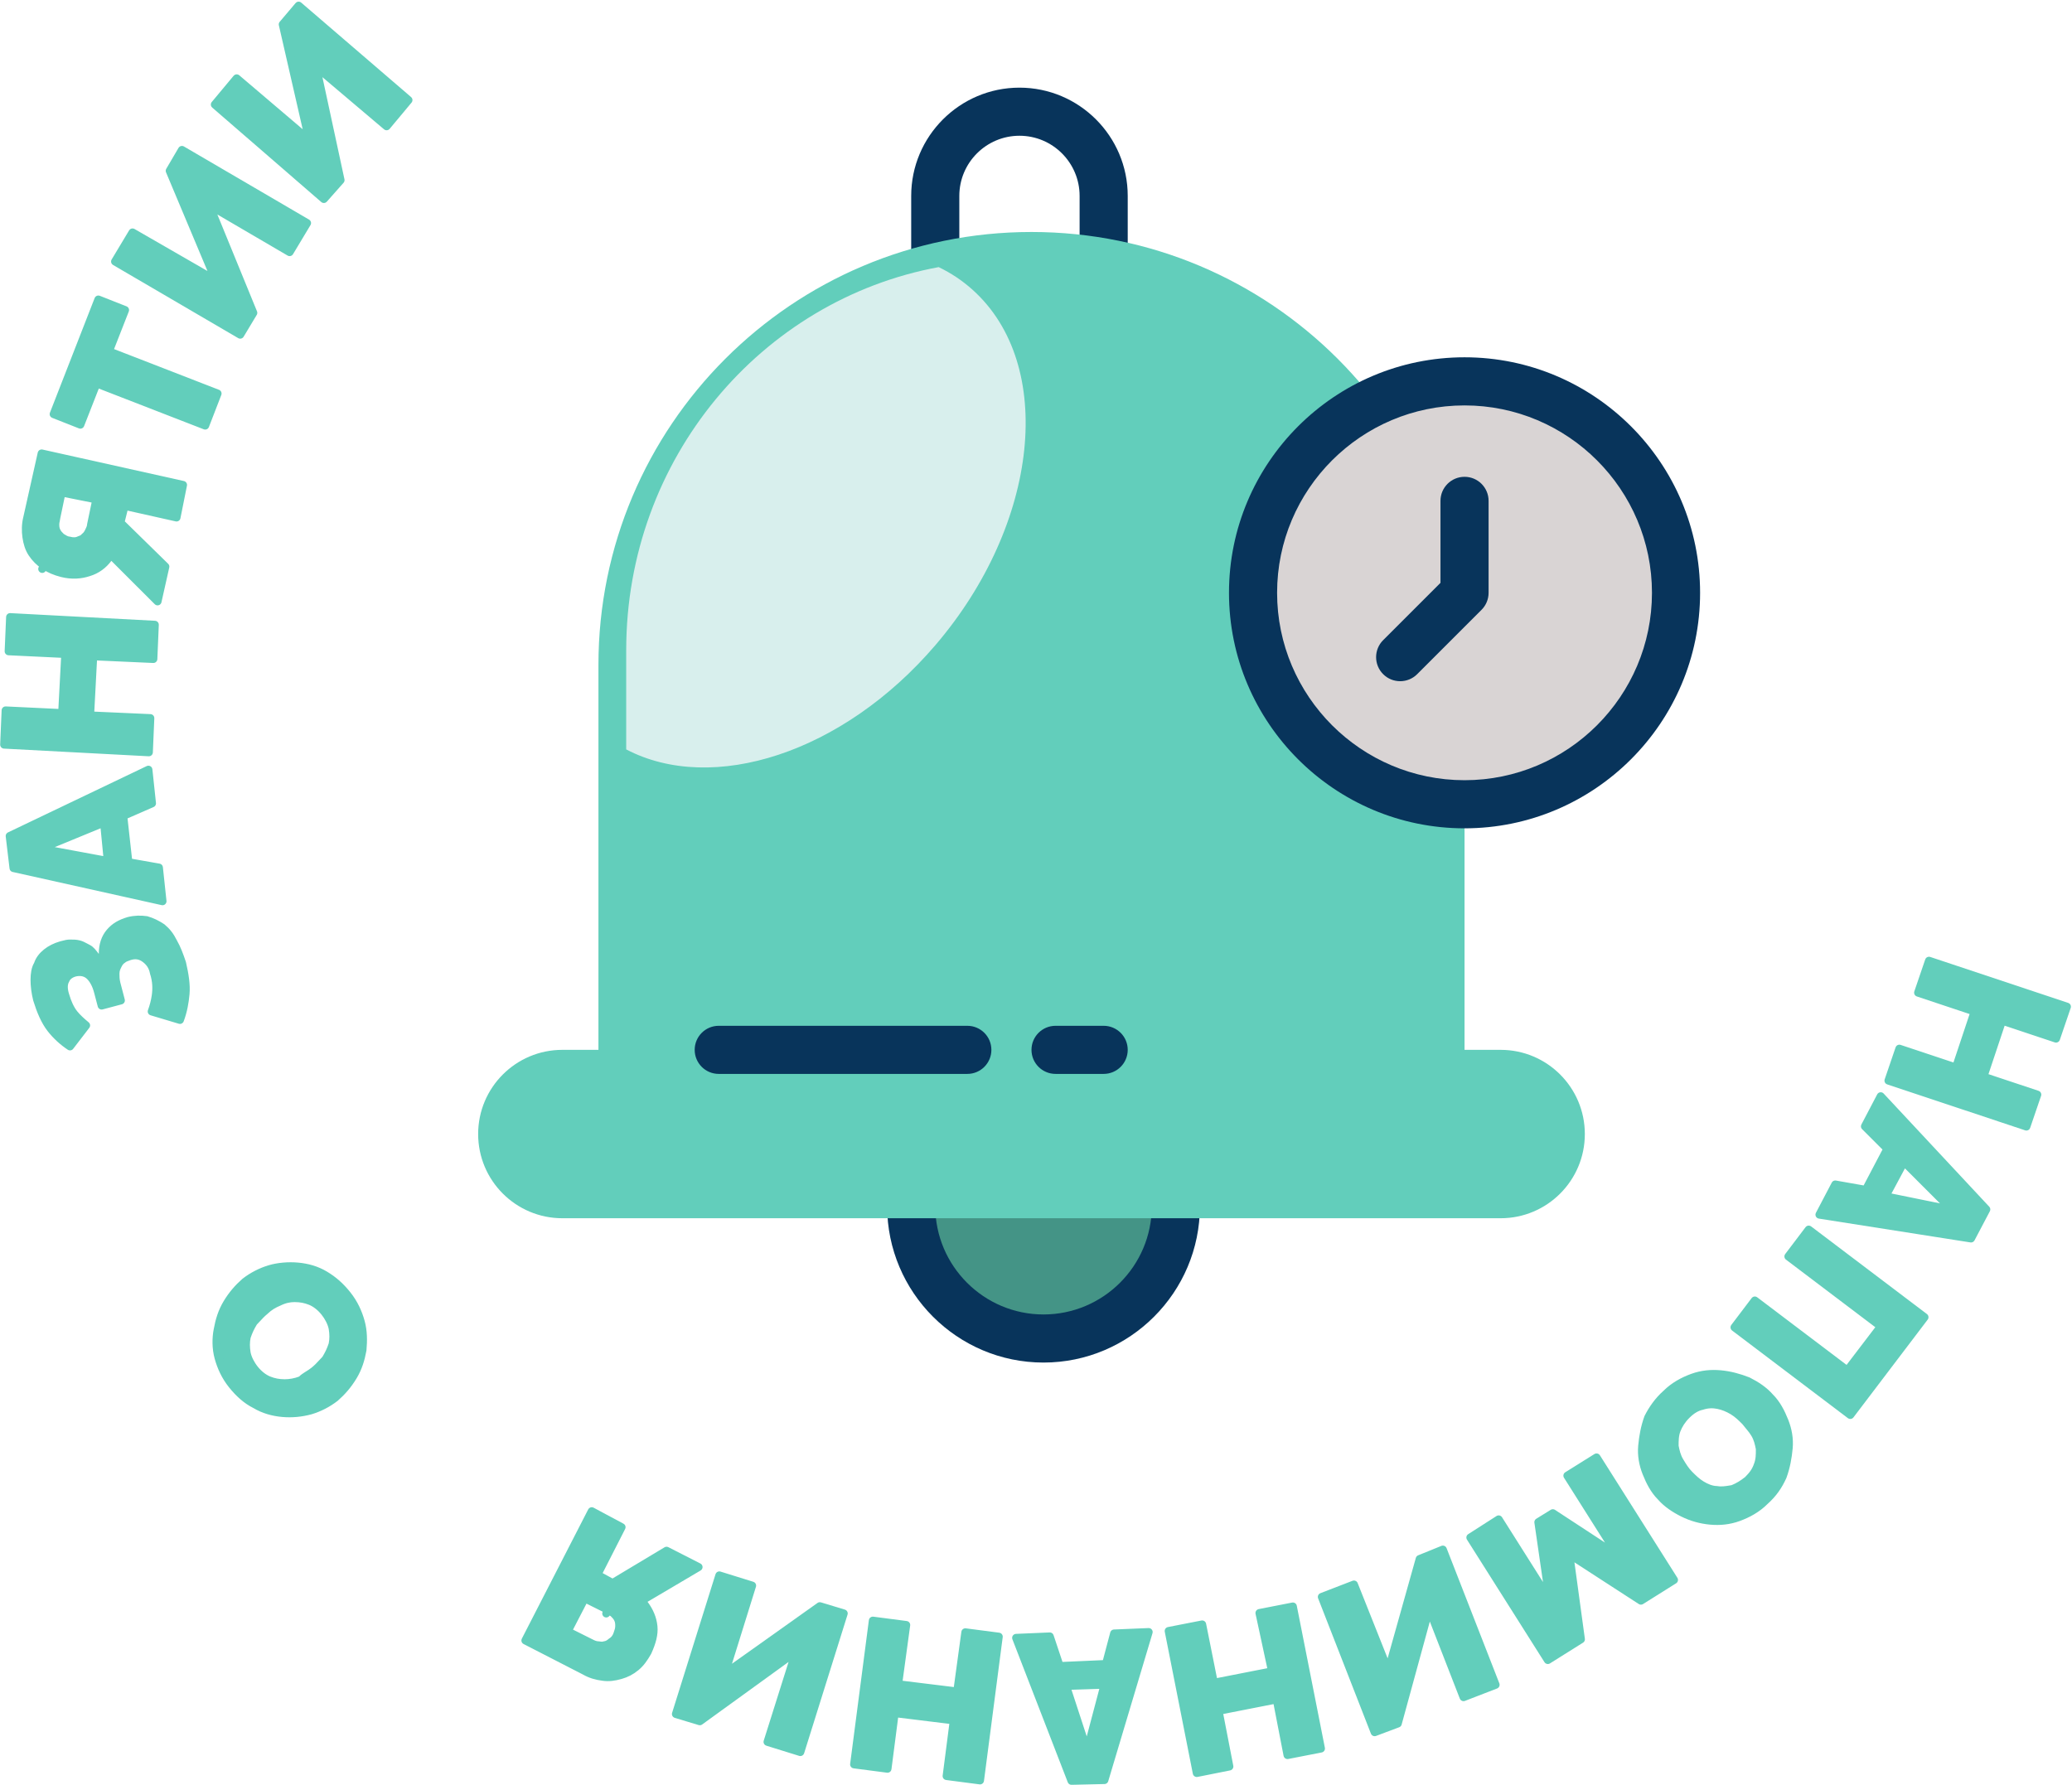 <svg width="260" height="224" viewBox="0 0 260 224" fill="none" xmlns="http://www.w3.org/2000/svg">
<path d="M249.361 135.28L255.645 137.373L254.277 141.382L236.969 135.616L238.336 131.608L244.965 133.816C245.227 133.903 245.51 133.761 245.598 133.5L247.626 127.418C247.668 127.292 247.659 127.155 247.599 127.036C247.54 126.918 247.436 126.827 247.31 126.786L240.688 124.58L242.055 120.571L259.364 126.336L257.996 130.345L251.705 128.25C251.443 128.162 251.16 128.304 251.073 128.566L249.044 134.647C249.002 134.773 249.012 134.91 249.072 135.029C249.131 135.148 249.235 135.238 249.361 135.28Z" fill="#62CEBB" stroke="#62CEBB" stroke-linejoin="round"/>
<path d="M233.767 149.263C233.981 149.3 234.195 149.195 234.296 149.003L236.663 144.498C236.765 144.304 236.728 144.067 236.574 143.912L234.016 141.356L235.998 137.577L249.249 151.78L247.327 155.428L228.309 152.439L230.295 148.65L233.767 149.263ZM236.907 149.548C236.832 149.687 236.827 149.853 236.895 149.996C236.962 150.139 237.093 150.242 237.247 150.274L243.333 151.513C243.55 151.557 243.769 151.454 243.873 151.259C243.978 151.065 243.943 150.825 243.786 150.669L239.391 146.277C239.279 146.165 239.121 146.113 238.965 146.136C238.808 146.159 238.672 146.255 238.597 146.394L236.907 149.548Z" fill="#62CEBB" stroke="#62CEBB" stroke-linejoin="round"/>
<path d="M235.62 166.165L224.411 157.683L226.963 154.313L241.492 165.309L232.179 177.577L217.649 166.58L220.201 163.21L231.411 171.693C231.63 171.859 231.943 171.816 232.11 171.597L235.716 166.867C235.797 166.762 235.832 166.628 235.814 166.496C235.796 166.365 235.726 166.246 235.62 166.165Z" fill="#62CEBB" stroke="#62CEBB" stroke-linejoin="round"/>
<path d="M209.053 174.934C209.061 174.927 209.068 174.921 209.075 174.914C210.024 173.965 211.194 173.323 212.386 172.89C213.546 172.468 214.711 172.361 215.889 172.468C217.064 172.575 218.249 172.895 219.336 173.327C220.422 173.872 221.368 174.51 222.094 175.34C222.102 175.348 222.109 175.356 222.117 175.364C222.947 176.193 223.48 177.244 223.922 178.35C224.348 179.413 224.557 180.573 224.452 181.722C224.343 182.925 224.126 184.113 223.698 185.295C223.16 186.472 222.524 187.422 221.46 188.378C221.457 188.381 221.454 188.384 221.451 188.387C221.448 188.39 221.444 188.393 221.441 188.396C220.492 189.345 219.322 189.987 218.13 190.42C216.969 190.842 215.805 190.949 214.627 190.842C213.446 190.735 212.267 190.413 211.199 189.88C210.105 189.333 209.152 188.692 208.421 187.858C208.414 187.849 208.406 187.841 208.398 187.833C207.569 187.004 207.036 185.953 206.593 184.848C206.167 183.784 205.959 182.624 206.064 181.475C206.173 180.276 206.389 179.09 206.815 177.911C207.355 176.839 208.103 175.778 209.053 174.934ZM219.039 178.427C219.025 178.408 219.009 178.39 218.992 178.373L218.975 178.356C218.535 177.916 218.047 177.429 217.431 177.059C216.825 176.696 216.208 176.447 215.581 176.322C214.951 176.196 214.306 176.195 213.551 176.441C212.872 176.585 212.234 176.987 211.636 177.585C211.022 178.199 210.647 178.82 210.398 179.442C210.137 180.096 210.137 180.853 210.137 181.392C210.137 181.405 210.137 181.417 210.137 181.43C210.137 181.463 210.14 181.496 210.147 181.528L210.152 181.552C210.262 182.103 210.389 182.739 210.772 183.377L210.787 183.401C211.115 183.947 211.48 184.555 211.974 185.049L211.992 185.067C212.431 185.506 212.919 185.994 213.536 186.363C214.119 186.713 214.758 186.985 215.434 186.997C216.032 187.105 216.627 187.004 217.2 186.907C217.256 186.897 217.312 186.888 217.369 186.878C217.404 186.872 217.439 186.863 217.472 186.849C218.089 186.603 218.694 186.238 219.289 185.762C219.304 185.751 219.317 185.738 219.33 185.725C219.921 185.135 220.315 184.623 220.574 183.854C220.83 183.206 220.829 182.563 220.829 181.922C220.829 181.908 220.829 181.894 220.829 181.88C220.829 181.847 220.826 181.815 220.82 181.782L220.815 181.758C220.705 181.207 220.577 180.571 220.195 179.934C220.006 179.62 219.79 179.344 219.588 179.099C219.523 179.02 219.461 178.946 219.402 178.875C219.269 178.717 219.149 178.574 219.039 178.427Z" fill="#62CEBB" stroke="#62CEBB" stroke-linejoin="round"/>
<path d="M188.056 190.681L193.197 198.815C193.323 199.015 193.572 199.099 193.793 199.017C194.014 198.935 194.148 198.71 194.114 198.476L193.035 191.03L194.852 189.906L201.122 194.011C201.319 194.14 201.579 194.114 201.747 193.949C201.914 193.784 201.944 193.525 201.819 193.326L196.678 185.191L200.338 182.906L210.059 198.279L205.908 200.883L197.836 195.651C197.672 195.545 197.461 195.544 197.296 195.648C197.131 195.753 197.042 195.944 197.069 196.138L198.378 205.729L194.227 208.333L184.503 192.957L188.056 190.681Z" fill="#62CEBB" stroke="#62CEBB" stroke-linejoin="round"/>
<path d="M179.885 203.322C179.807 203.121 179.609 202.993 179.393 203.004C179.178 203.015 178.994 203.163 178.937 203.371L175.398 216.301L172.493 217.39L165.867 200.41L169.896 198.855L173.658 208.306C173.737 208.505 173.934 208.631 174.149 208.62C174.363 208.609 174.546 208.462 174.604 208.256L178.144 195.653L181.054 194.472L187.674 211.439L183.649 212.993L179.885 203.322Z" fill="#62CEBB" stroke="#62CEBB" stroke-linejoin="round"/>
<path d="M162.233 201.612L165.758 219.439L161.558 220.26L160.3 213.769C160.275 213.639 160.199 213.524 160.089 213.45C159.979 213.375 159.844 213.348 159.713 213.374L153.402 214.612C153.131 214.666 152.955 214.928 153.007 215.198L154.265 221.693L150.172 222.511L146.648 204.686L150.852 203.864L152.219 210.696C152.273 210.967 152.535 211.142 152.806 211.089L159.117 209.85C159.249 209.824 159.364 209.747 159.438 209.635C159.512 209.522 159.538 209.385 159.509 209.254L158.039 202.432L162.233 201.612Z" fill="#62CEBB" stroke="#62CEBB" stroke-linejoin="round"/>
<path d="M132.85 208.729C132.921 208.941 133.124 209.081 133.347 209.071L138.418 208.845C138.637 208.836 138.824 208.685 138.88 208.474L139.8 205.001L144.14 204.82L138.585 223.396L134.453 223.492L127.506 205.55L131.73 205.37L132.85 208.729ZM134.436 211.563C134.278 211.568 134.133 211.647 134.042 211.775C133.952 211.904 133.928 212.068 133.977 212.218L135.892 218.074C135.961 218.285 136.161 218.425 136.382 218.418C136.604 218.412 136.794 218.261 136.851 218.046L138.429 212.078C138.469 211.925 138.435 211.762 138.337 211.638C138.238 211.515 138.087 211.445 137.929 211.45L134.436 211.563Z" fill="#62CEBB" stroke="#62CEBB" stroke-linejoin="round"/>
<path d="M112.205 215.489L111.367 221.975L107.175 221.429L109.525 203.388L113.715 203.934L112.769 210.869C112.751 211.001 112.786 211.135 112.868 211.241C112.95 211.347 113.07 211.416 113.203 211.432L119.627 212.221C119.899 212.254 120.146 212.063 120.183 211.792L121.131 204.852L125.326 205.398L122.976 223.44L118.783 222.893L119.62 216.406C119.637 216.274 119.601 216.14 119.519 216.035C119.438 215.93 119.318 215.862 119.185 215.846L112.761 215.057C112.489 215.024 112.24 215.217 112.205 215.489Z" fill="#62CEBB" stroke="#62CEBB" stroke-linejoin="round"/>
<path d="M99.428 208.722C99.493 208.516 99.418 208.292 99.243 208.166C99.069 208.039 98.832 208.04 98.658 208.166L87.814 216.017L84.815 215.109L90.263 197.71L94.38 198.99L91.374 208.648C91.31 208.853 91.384 209.075 91.557 209.201C91.731 209.327 91.966 209.328 92.141 209.204L102.873 201.575L105.874 202.484L100.426 219.883L96.311 218.604L99.428 208.722Z" fill="#62CEBB" stroke="#62CEBB" stroke-linejoin="round"/>
<path d="M65.927 205.877L74.256 189.657L77.997 191.662L75.176 197.195C75.053 197.436 75.145 197.731 75.383 197.861L76.622 198.537C76.778 198.621 76.967 198.618 77.119 198.526L83.643 194.615L87.658 196.665L81.003 200.595C80.88 200.667 80.794 200.788 80.766 200.928C80.739 201.067 80.772 201.212 80.857 201.326C81.489 202.167 81.897 203.096 81.999 204.116C82.098 205.104 81.808 206.126 81.262 207.33C80.824 208.093 80.411 208.7 79.81 209.201C79.191 209.716 78.578 210.023 77.851 210.23C77.102 210.444 76.388 210.541 75.692 210.441L75.692 210.441L75.684 210.44C74.833 210.334 74.11 210.125 73.39 209.714C73.384 209.71 73.377 209.707 73.371 209.703L65.927 205.877ZM71.459 204.287C71.397 204.406 71.386 204.544 71.427 204.672C71.469 204.799 71.559 204.904 71.679 204.964L74.159 206.203C74.169 206.208 74.18 206.214 74.192 206.219C74.391 206.32 74.712 206.481 75.058 206.481C75.076 206.481 75.101 206.483 75.15 206.491C75.159 206.492 75.172 206.494 75.187 206.497C75.228 206.504 75.287 206.513 75.335 206.519C75.462 206.535 75.646 206.546 75.846 206.476C76.177 206.445 76.466 206.277 76.709 206.05C77.021 205.871 77.304 205.558 77.449 205.126C77.465 205.076 77.484 205.024 77.504 204.97C77.592 204.726 77.7 204.43 77.7 204.066C77.7 204.058 77.7 204.05 77.7 204.042C77.7 203.828 77.7 203.499 77.534 203.167C77.385 202.869 77.221 202.705 77.007 202.492C77.002 202.486 76.996 202.48 76.99 202.474C76.952 202.436 76.908 202.404 76.86 202.38C76.778 202.339 76.716 202.299 76.632 202.243L76.627 202.239C76.543 202.183 76.437 202.113 76.296 202.042L76.073 202.49L76.296 202.042L73.817 200.804C73.572 200.681 73.275 200.778 73.149 201.021L71.459 204.287Z" fill="#62CEBB" stroke="#62CEBB" stroke-linejoin="round"/>
<path d="M32.039 176.271C32.028 176.264 32.017 176.258 32.005 176.253C30.96 175.731 30 174.885 29.129 173.797C28.277 172.733 27.741 171.558 27.418 170.374C27.102 169.218 27.101 167.946 27.313 166.888L27.313 166.888L27.315 166.879C27.534 165.677 27.856 164.614 28.491 163.556C29.135 162.483 29.886 161.624 30.747 160.869C31.709 160.124 32.776 159.592 33.841 159.272C34.9 158.955 36.187 158.846 37.371 158.954C38.552 159.061 39.716 159.381 40.766 160.011C41.839 160.654 42.697 161.402 43.563 162.484C44.415 163.549 44.951 164.724 45.274 165.907C45.588 167.057 45.594 168.221 45.486 169.425C45.267 170.618 44.945 171.675 44.314 172.726C43.669 173.799 42.919 174.658 42.057 175.413C41.098 176.156 40.033 176.688 38.97 177.007C37.788 177.329 36.61 177.435 35.433 177.328C34.253 177.221 33.089 176.901 32.039 176.271ZM40.813 170.634C40.842 170.605 40.867 170.573 40.888 170.538C41.241 169.95 41.484 169.467 41.723 168.75C41.729 168.73 41.735 168.71 41.739 168.689C41.865 168.057 41.862 167.431 41.742 166.707L41.739 166.691C41.607 166.032 41.225 165.285 40.737 164.675C40.246 164.062 39.617 163.549 38.955 163.284C38.331 163.035 37.704 162.911 36.966 162.911C36.329 162.911 35.694 163.04 34.958 163.405C34.359 163.647 33.75 164.01 33.251 164.502C32.856 164.82 32.539 165.165 32.255 165.475C32.124 165.617 32 165.752 31.879 165.873C31.85 165.902 31.825 165.934 31.804 165.969C31.451 166.556 31.209 167.04 30.969 167.757C30.963 167.777 30.957 167.797 30.953 167.817C30.827 168.45 30.83 169.075 30.95 169.8L30.953 169.816C31.085 170.475 31.467 171.222 31.955 171.832C32.446 172.445 33.076 172.958 33.737 173.223C34.361 173.472 34.988 173.596 35.726 173.596C36.346 173.596 37.086 173.474 37.715 173.223C37.778 173.197 37.835 173.16 37.883 173.112C38.066 172.929 38.278 172.785 38.543 172.618C38.577 172.596 38.612 172.574 38.648 172.552C38.882 172.406 39.152 172.237 39.419 172.023C39.824 171.699 40.148 171.347 40.438 171.032C40.568 170.89 40.692 170.755 40.813 170.634Z" fill="#62CEBB" stroke="#62CEBB" stroke-linejoin="round"/>
<path d="M13.791 116.999C14.387 116.304 15.081 115.897 16.136 115.579C16.947 115.378 17.656 115.375 18.378 115.475C19.086 115.681 19.7 115.986 20.325 116.399C20.933 116.91 21.338 117.415 21.755 118.249C21.759 118.257 21.763 118.265 21.768 118.273C22.19 119.011 22.514 119.865 22.847 120.864C23.18 122.31 23.386 123.588 23.282 124.737C23.184 125.811 23.001 126.87 22.581 128L19.037 126.938C19.278 126.283 19.447 125.626 19.541 124.966C19.661 124.13 19.663 123.16 19.307 122.07C19.163 121.27 18.747 120.724 18.219 120.328C17.95 120.126 17.651 119.97 17.297 119.911C16.944 119.852 16.578 119.897 16.183 120.028C16.161 120.036 16.139 120.045 16.118 120.056C16.071 120.079 16.044 120.088 15.998 120.103C15.96 120.114 15.911 120.13 15.828 120.161C15.69 120.213 15.529 120.29 15.368 120.434C15.04 120.631 14.877 120.959 14.784 121.147C14.778 121.159 14.773 121.17 14.767 121.18L14.761 121.193C14.646 121.421 14.489 121.736 14.489 122.192V122.2C14.489 122.541 14.489 122.929 14.617 123.44L14.617 123.44L14.618 123.445L15.169 125.553L12.753 126.197L12.318 124.545C12.076 123.581 11.702 122.931 11.285 122.514C10.804 122.033 10.171 121.902 9.482 122.04C9.474 122.041 9.466 122.043 9.458 122.045C8.957 122.17 8.436 122.45 8.226 122.984C7.91 123.515 7.972 124.242 8.2 124.93C8.435 125.747 8.795 126.602 9.302 127.235C9.701 127.734 10.255 128.224 10.807 128.688L8.784 131.324C7.86 130.712 7.03 129.943 6.368 129.093C5.637 128.153 5.096 126.875 4.652 125.436C4.437 124.576 4.332 123.72 4.332 122.98C4.332 122.219 4.444 121.543 4.711 121.098C4.73 121.067 4.745 121.033 4.757 120.999C4.945 120.436 5.326 119.948 5.835 119.542C6.338 119.14 6.95 118.83 7.68 118.621C7.766 118.599 7.844 118.579 7.917 118.56C8.258 118.472 8.486 118.413 8.791 118.413C9.242 118.413 9.524 118.414 9.909 118.51C10.18 118.578 10.38 118.685 10.659 118.834C10.772 118.894 10.898 118.961 11.046 119.036C11.371 119.198 11.64 119.538 11.997 120.015C12.126 120.187 12.351 120.257 12.555 120.189C12.759 120.121 12.897 119.93 12.897 119.714C12.897 118.571 13.207 117.68 13.791 116.999Z" fill="#62CEBB" stroke="#62CEBB" stroke-linejoin="round"/>
<path d="M15.803 102.251C15.603 102.338 15.482 102.547 15.507 102.764L16.07 107.832C16.095 108.053 16.262 108.231 16.48 108.269L19.942 108.88L20.392 113.106L1.694 108.942L1.215 104.92L18.624 96.595L19.074 100.821L15.803 102.251ZM13.12 103.9C13.105 103.742 13.016 103.601 12.88 103.519C12.745 103.438 12.579 103.425 12.432 103.485L6.685 105.85C6.48 105.935 6.355 106.144 6.377 106.364C6.4 106.585 6.566 106.764 6.784 106.804L12.87 107.931C13.024 107.959 13.183 107.914 13.299 107.807C13.414 107.701 13.473 107.547 13.458 107.391L13.12 103.9Z" fill="#62CEBB" stroke="#62CEBB" stroke-linejoin="round"/>
<path d="M19.427 78.406L19.244 82.704L12.194 82.388C11.92 82.376 11.687 82.587 11.672 82.862L11.334 89.281C11.327 89.414 11.374 89.544 11.463 89.643C11.553 89.742 11.678 89.801 11.811 89.807L18.864 90.122L18.681 94.412L0.521 93.451L0.704 89.155L7.302 89.469C7.577 89.482 7.81 89.27 7.825 88.996L8.163 82.576C8.17 82.444 8.124 82.313 8.034 82.215C7.945 82.116 7.82 82.057 7.687 82.051L1.084 81.736L1.267 77.445L19.427 78.406Z" fill="#62CEBB" stroke="#62CEBB" stroke-linejoin="round"/>
<path d="M22.968 60.858L22.15 64.945L16.113 63.593C15.848 63.533 15.584 63.696 15.518 63.959L15.18 65.311C15.137 65.483 15.189 65.665 15.316 65.789L20.751 71.112L19.772 75.473L14.328 70.033C14.226 69.931 14.084 69.878 13.939 69.888C13.795 69.899 13.662 69.971 13.575 70.087C12.957 70.91 12.142 71.518 11.126 71.823L11.112 71.827C10.182 72.137 9.04 72.243 7.785 71.929C6.931 71.716 6.196 71.399 5.574 70.985L5.297 71.401L5.574 70.985C4.953 70.571 4.436 70.055 4.022 69.434C3.628 68.843 3.419 68.135 3.312 67.388C3.207 66.65 3.209 65.816 3.415 64.99L3.415 64.99L3.418 64.978L5.225 56.906L22.968 60.858ZM8.212 61.901C7.943 61.847 7.681 62.02 7.625 62.289L7.061 64.992C7.054 65.025 7.051 65.06 7.051 65.094C7.051 65.134 7.041 65.186 7.009 65.311C7.008 65.316 7.007 65.321 7.005 65.326C6.98 65.429 6.938 65.594 6.938 65.77C6.938 65.778 6.938 65.786 6.938 65.795C6.938 66.008 6.937 66.337 7.104 66.669C7.253 66.967 7.416 67.131 7.63 67.344C7.636 67.35 7.642 67.356 7.648 67.362C7.686 67.4 7.73 67.432 7.778 67.456C7.809 67.471 7.845 67.493 7.904 67.531C7.91 67.534 7.915 67.538 7.921 67.542C7.973 67.575 8.04 67.617 8.111 67.657C8.26 67.739 8.458 67.827 8.705 67.844C9.1 67.96 9.552 67.975 9.916 67.794C9.944 67.78 9.976 67.767 10.027 67.749C10.033 67.747 10.041 67.744 10.05 67.741C10.093 67.726 10.156 67.704 10.213 67.679C10.34 67.625 10.492 67.537 10.614 67.376C10.902 67.177 11.05 66.878 11.137 66.702C11.143 66.691 11.148 66.68 11.154 66.669C11.159 66.659 11.164 66.648 11.17 66.636C11.265 66.448 11.414 66.152 11.43 65.829L11.985 63.169C12.012 63.038 11.986 62.902 11.912 62.791C11.839 62.68 11.724 62.603 11.593 62.577L8.212 61.901Z" fill="#62CEBB" stroke="#62CEBB" stroke-linejoin="round"/>
<path d="M6.732 51.973L12.342 37.589L15.694 38.911L13.847 43.627C13.799 43.75 13.802 43.888 13.855 44.01C13.908 44.132 14.008 44.227 14.132 44.275L27.303 49.388L25.748 53.41L12.578 48.298C12.321 48.198 12.032 48.325 11.931 48.582L10.085 53.296L6.732 51.973Z" fill="#62CEBB" stroke="#62CEBB" stroke-linejoin="round"/>
<path d="M25.784 34.444C25.97 34.551 26.204 34.528 26.365 34.386C26.526 34.244 26.578 34.015 26.495 33.818L21.295 21.435L22.831 18.815L38.531 27.993L36.341 31.641L27.526 26.484C27.341 26.376 27.108 26.398 26.946 26.538C26.784 26.679 26.73 26.907 26.811 27.105L31.787 39.262L30.142 42.002L14.439 32.821L16.63 29.171L25.784 34.444Z" fill="#62CEBB" stroke="#62CEBB" stroke-linejoin="round"/>
<path d="M37.656 16.598C37.82 16.738 38.055 16.756 38.239 16.645C38.424 16.533 38.516 16.316 38.468 16.106L35.48 3.06L37.473 0.708L51.256 12.559L48.513 15.848L40.783 9.304C40.619 9.165 40.386 9.146 40.202 9.257C40.019 9.367 39.926 9.581 39.971 9.791L42.735 22.607L40.639 24.975L26.957 13.12L29.701 9.83L37.656 16.598Z" fill="#62CEBB" stroke="#62CEBB" stroke-linejoin="round"/>
<path d="M147.547 151.378C147.547 160.547 140.114 167.982 130.943 167.982C121.774 167.982 114.339 160.547 114.339 151.378C114.339 142.207 121.774 134.774 130.943 134.774C140.114 134.774 147.547 142.207 147.547 151.378Z" fill="#449486"/>
<path d="M130.943 171C120.124 171 111.322 162.197 111.322 151.378C111.322 140.558 120.124 131.755 130.943 131.755C141.764 131.755 150.567 140.558 150.567 151.378C150.567 162.197 141.764 171 130.943 171ZM130.943 137.794C123.453 137.794 117.359 143.887 117.359 151.378C117.359 158.87 123.453 164.963 130.943 164.963C138.435 164.963 144.529 158.87 144.529 151.378C144.529 143.887 138.435 137.794 130.943 137.794Z" fill="#08345B"/>
<path d="M138.49 41.19H117.359C115.69 41.19 114.339 39.837 114.339 38.17V24.586C114.339 17.094 120.433 11 127.925 11C135.415 11 141.51 17.094 141.51 24.586V38.17C141.51 39.837 140.159 41.19 138.49 41.19ZM120.378 35.151H135.472V24.586C135.472 20.423 132.088 17.037 127.925 17.037C123.762 17.037 120.378 20.423 120.378 24.586V35.151Z" fill="#08345B"/>
<path d="M188.302 131.755H183.774V83.453C183.774 53.443 159.446 29.114 129.433 29.114C99.423 29.114 75.094 53.443 75.094 83.453V131.755H70.567C64.731 131.755 60 136.486 60 142.322C60 148.157 64.731 152.888 70.567 152.888H188.302C194.137 152.888 198.869 148.157 198.869 142.322C198.869 136.486 194.137 131.755 188.302 131.755Z" fill="#62CEBB"/>
<path d="M210.313 74.396C210.313 89.053 198.43 100.934 183.774 100.934C169.117 100.934 157.236 89.053 157.236 74.396C157.236 59.741 169.117 47.858 183.774 47.858C198.43 47.858 210.313 59.741 210.313 74.396Z" fill="#D9D4D4"/>
<path d="M183.775 103.954C167.476 103.954 154.217 90.694 154.217 74.396C154.217 58.1 167.476 44.84 183.775 44.84C200.071 44.84 213.332 58.1 213.332 74.396C213.332 90.694 200.071 103.954 183.775 103.954ZM183.775 50.879C170.805 50.879 160.254 61.428 160.254 74.396C160.254 87.365 170.805 97.915 183.775 97.915C196.744 97.915 207.293 87.365 207.293 74.396C207.293 61.428 196.744 50.879 183.775 50.879Z" fill="#08345B"/>
<path d="M175.695 85.491C174.925 85.491 174.151 85.198 173.562 84.607C172.382 83.429 172.382 81.516 173.562 80.338L180.755 73.147V62.859C180.755 61.19 182.106 59.839 183.775 59.839C185.443 59.839 186.792 61.19 186.792 62.859V74.396C186.792 75.198 186.475 75.965 185.908 76.531L177.831 84.607C177.242 85.198 176.468 85.491 175.695 85.491Z" fill="#08345B"/>
<path d="M138.49 134.774H132.453C130.784 134.774 129.434 133.422 129.434 131.755C129.434 130.088 130.784 128.737 132.453 128.737H138.49C140.159 128.737 141.51 130.088 141.51 131.755C141.51 133.422 140.159 134.774 138.49 134.774Z" fill="#08345B"/>
<path d="M121.384 134.774H90.188C88.52 134.774 87.171 133.422 87.171 131.755C87.171 130.088 88.52 128.737 90.188 128.737H121.384C123.053 128.737 124.402 130.088 124.402 131.755C124.402 133.422 123.053 134.774 121.384 134.774Z" fill="#08345B"/>
<path d="M78.578 81.596V94.049C89.407 99.727 105.778 94.526 117.39 80.95C130.416 65.721 132.5 45.761 122.042 36.367C120.748 35.203 119.319 34.26 117.789 33.522C95.502 37.635 78.578 57.569 78.578 81.596Z" fill="#D8EFED"/>
</svg>

